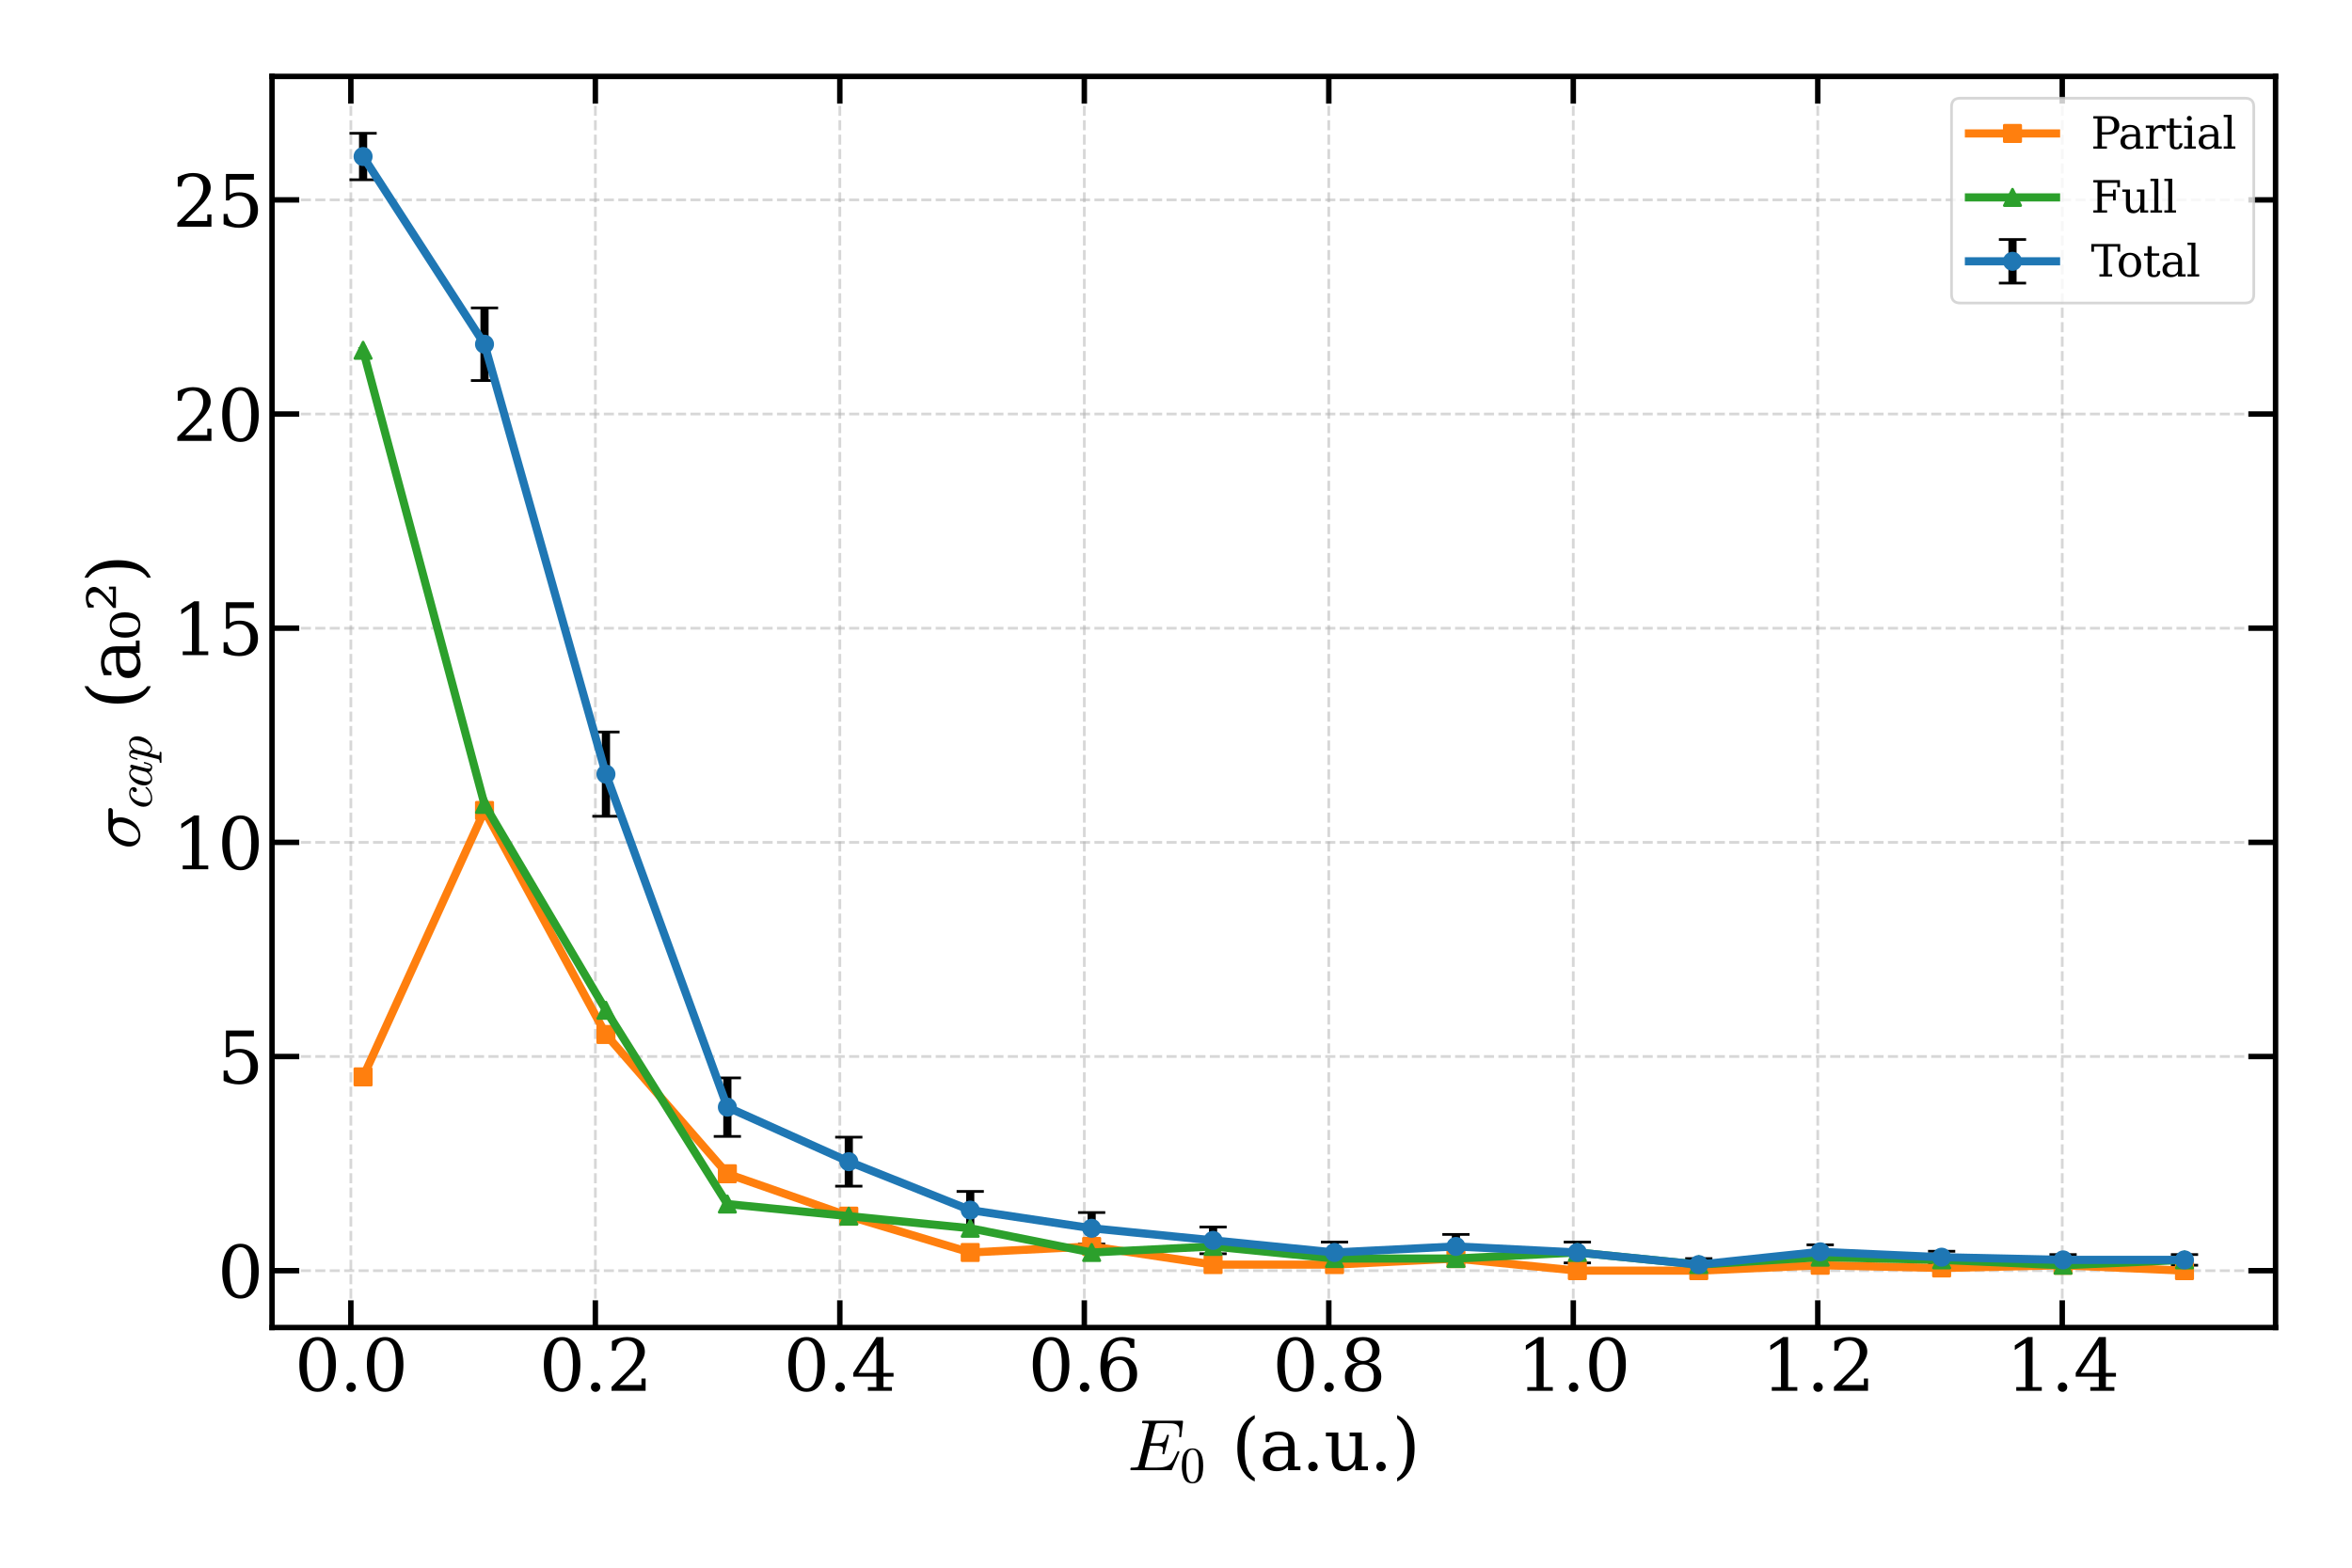 <?xml version="1.0" encoding="utf-8" standalone="no"?>
<!DOCTYPE svg PUBLIC "-//W3C//DTD SVG 1.1//EN"
  "http://www.w3.org/Graphics/SVG/1.1/DTD/svg11.dtd">
<svg xmlns:xlink="http://www.w3.org/1999/xlink" width="864pt" height="576pt" viewBox="0 0 864 576" xmlns="http://www.w3.org/2000/svg" version="1.1">
 <defs>
  <style type="text/css">*{stroke-linejoin: round; stroke-linecap: butt}</style>
 </defs>
 <g id="figure_1">
  <g id="patch_1">
   <path d="M 0 576 
L 864 576 
L 864 0 
L 0 0 
z
" style="fill: #ffffff"/>
  </g>
  <g id="axes_1">
   <g id="patch_2">
    <path d="M 99.924 487.758 
L 835.92 487.758 
L 835.92 28.08 
L 99.924 28.08 
z
" style="fill: #ffffff"/>
   </g>
   <g id="matplotlib.axis_1">
    <g id="xtick_1">
     <g id="line2d_1">
      <path d="M 128.887 487.758 
L 128.887 28.08 
" clip-path="url(#p982627ddfe)" style="fill: none; stroke-dasharray: 3.7,1.6; stroke-dashoffset: 0; stroke: #b0b0b0; stroke-opacity: 0.5"/>
     </g>
     <g id="line2d_2">
      <defs>
       <path id="m4c34930287" d="M 0 0 
L 0 -10 
" style="stroke: #000000; stroke-width: 2"/>
      </defs>
      <g>
       <use xlink:href="#m4c34930287" x="128.887" y="487.758" style="stroke: #000000; stroke-width: 2"/>
      </g>
     </g>
     <g id="line2d_3">
      <defs>
       <path id="mc64043be9a" d="M 0 0 
L 0 10 
" style="stroke: #000000; stroke-width: 2"/>
      </defs>
      <g>
       <use xlink:href="#mc64043be9a" x="128.887" y="28.08" style="stroke: #000000; stroke-width: 2"/>
      </g>
     </g>
     <g id="text_1">
      <!-- 0.0 -->
      <g transform="translate(108.213 511.014) scale(0.26 -0.26)">
       <defs>
        <path id="DejaVuSerif-30" d="M 2034 219 
Q 2513 219 2750 744 
Q 2988 1269 2988 2328 
Q 2988 3391 2750 3916 
Q 2513 4441 2034 4441 
Q 1556 4441 1318 3916 
Q 1081 3391 1081 2328 
Q 1081 1269 1318 744 
Q 1556 219 2034 219 
z
M 2034 -91 
Q 1275 -91 848 546 
Q 422 1184 422 2328 
Q 422 3475 848 4112 
Q 1275 4750 2034 4750 
Q 2797 4750 3222 4112 
Q 3647 3475 3647 2328 
Q 3647 1184 3222 546 
Q 2797 -91 2034 -91 
z
" transform="scale(0.016)"/>
        <path id="DejaVuSerif-2e" d="M 603 325 
Q 603 500 722 622 
Q 841 744 1019 744 
Q 1191 744 1312 622 
Q 1434 500 1434 325 
Q 1434 153 1312 31 
Q 1191 -91 1019 -91 
Q 841 -91 722 29 
Q 603 150 603 325 
z
" transform="scale(0.016)"/>
       </defs>
       <use xlink:href="#DejaVuSerif-30"/>
       <use xlink:href="#DejaVuSerif-2e" x="63.623"/>
       <use xlink:href="#DejaVuSerif-30" x="95.41"/>
      </g>
     </g>
    </g>
    <g id="xtick_2">
     <g id="line2d_4">
      <path d="M 218.698 487.758 
L 218.698 28.08 
" clip-path="url(#p982627ddfe)" style="fill: none; stroke-dasharray: 3.7,1.6; stroke-dashoffset: 0; stroke: #b0b0b0; stroke-opacity: 0.5"/>
     </g>
     <g id="line2d_5">
      <g>
       <use xlink:href="#m4c34930287" x="218.698" y="487.758" style="stroke: #000000; stroke-width: 2"/>
      </g>
     </g>
     <g id="line2d_6">
      <g>
       <use xlink:href="#mc64043be9a" x="218.698" y="28.08" style="stroke: #000000; stroke-width: 2"/>
      </g>
     </g>
     <g id="text_2">
      <!-- 0.2 -->
      <g transform="translate(198.024 511.014) scale(0.26 -0.26)">
       <defs>
        <path id="DejaVuSerif-32" d="M 819 3553 
L 469 3553 
L 469 4384 
Q 803 4563 1142 4656 
Q 1481 4750 1806 4750 
Q 2534 4750 2956 4397 
Q 3378 4044 3378 3438 
Q 3378 2753 2422 1800 
Q 2347 1728 2309 1691 
L 1131 513 
L 3078 513 
L 3078 1088 
L 3444 1088 
L 3444 0 
L 434 0 
L 434 341 
L 1850 1753 
Q 2319 2222 2519 2614 
Q 2719 3006 2719 3438 
Q 2719 3909 2473 4175 
Q 2228 4441 1797 4441 
Q 1350 4441 1106 4219 
Q 863 3997 819 3553 
z
" transform="scale(0.016)"/>
       </defs>
       <use xlink:href="#DejaVuSerif-30"/>
       <use xlink:href="#DejaVuSerif-2e" x="63.623"/>
       <use xlink:href="#DejaVuSerif-32" x="95.41"/>
      </g>
     </g>
    </g>
    <g id="xtick_3">
     <g id="line2d_7">
      <path d="M 308.508 487.758 
L 308.508 28.08 
" clip-path="url(#p982627ddfe)" style="fill: none; stroke-dasharray: 3.7,1.6; stroke-dashoffset: 0; stroke: #b0b0b0; stroke-opacity: 0.5"/>
     </g>
     <g id="line2d_8">
      <g>
       <use xlink:href="#m4c34930287" x="308.508" y="487.758" style="stroke: #000000; stroke-width: 2"/>
      </g>
     </g>
     <g id="line2d_9">
      <g>
       <use xlink:href="#mc64043be9a" x="308.508" y="28.08" style="stroke: #000000; stroke-width: 2"/>
      </g>
     </g>
     <g id="text_3">
      <!-- 0.4 -->
      <g transform="translate(287.834 511.014) scale(0.26 -0.26)">
       <defs>
        <path id="DejaVuSerif-34" d="M 2234 1581 
L 2234 4063 
L 641 1581 
L 2234 1581 
z
M 3609 0 
L 1484 0 
L 1484 331 
L 2234 331 
L 2234 1247 
L 197 1247 
L 197 1588 
L 2241 4750 
L 2859 4750 
L 2859 1581 
L 3750 1581 
L 3750 1247 
L 2859 1247 
L 2859 331 
L 3609 331 
L 3609 0 
z
" transform="scale(0.016)"/>
       </defs>
       <use xlink:href="#DejaVuSerif-30"/>
       <use xlink:href="#DejaVuSerif-2e" x="63.623"/>
       <use xlink:href="#DejaVuSerif-34" x="95.41"/>
      </g>
     </g>
    </g>
    <g id="xtick_4">
     <g id="line2d_10">
      <path d="M 398.319 487.758 
L 398.319 28.08 
" clip-path="url(#p982627ddfe)" style="fill: none; stroke-dasharray: 3.7,1.6; stroke-dashoffset: 0; stroke: #b0b0b0; stroke-opacity: 0.5"/>
     </g>
     <g id="line2d_11">
      <g>
       <use xlink:href="#m4c34930287" x="398.319" y="487.758" style="stroke: #000000; stroke-width: 2"/>
      </g>
     </g>
     <g id="line2d_12">
      <g>
       <use xlink:href="#mc64043be9a" x="398.319" y="28.08" style="stroke: #000000; stroke-width: 2"/>
      </g>
     </g>
     <g id="text_4">
      <!-- 0.6 -->
      <g transform="translate(377.645 511.014) scale(0.26 -0.26)">
       <defs>
        <path id="DejaVuSerif-36" d="M 2094 219 
Q 2534 219 2771 542 
Q 3009 866 3009 1472 
Q 3009 2078 2771 2401 
Q 2534 2725 2094 2725 
Q 1647 2725 1412 2412 
Q 1178 2100 1178 1509 
Q 1178 888 1415 553 
Q 1653 219 2094 219 
z
M 1075 2569 
Q 1288 2803 1556 2918 
Q 1825 3034 2163 3034 
Q 2859 3034 3264 2615 
Q 3669 2197 3669 1472 
Q 3669 763 3233 336 
Q 2797 -91 2069 -91 
Q 1278 -91 853 498 
Q 428 1088 428 2181 
Q 428 3406 931 4078 
Q 1434 4750 2350 4750 
Q 2597 4750 2869 4703 
Q 3141 4656 3425 4563 
L 3425 3794 
L 3072 3794 
Q 3034 4109 2831 4275 
Q 2628 4441 2284 4441 
Q 1678 4441 1381 3981 
Q 1084 3522 1075 2569 
z
" transform="scale(0.016)"/>
       </defs>
       <use xlink:href="#DejaVuSerif-30"/>
       <use xlink:href="#DejaVuSerif-2e" x="63.623"/>
       <use xlink:href="#DejaVuSerif-36" x="95.41"/>
      </g>
     </g>
    </g>
    <g id="xtick_5">
     <g id="line2d_13">
      <path d="M 488.129 487.758 
L 488.129 28.08 
" clip-path="url(#p982627ddfe)" style="fill: none; stroke-dasharray: 3.7,1.6; stroke-dashoffset: 0; stroke: #b0b0b0; stroke-opacity: 0.5"/>
     </g>
     <g id="line2d_14">
      <g>
       <use xlink:href="#m4c34930287" x="488.129" y="487.758" style="stroke: #000000; stroke-width: 2"/>
      </g>
     </g>
     <g id="line2d_15">
      <g>
       <use xlink:href="#mc64043be9a" x="488.129" y="28.08" style="stroke: #000000; stroke-width: 2"/>
      </g>
     </g>
     <g id="text_5">
      <!-- 0.8 -->
      <g transform="translate(467.455 511.014) scale(0.26 -0.26)">
       <defs>
        <path id="DejaVuSerif-38" d="M 2981 1275 
Q 2981 1775 2732 2051 
Q 2484 2328 2034 2328 
Q 1584 2328 1336 2051 
Q 1088 1775 1088 1275 
Q 1088 772 1336 495 
Q 1584 219 2034 219 
Q 2484 219 2732 495 
Q 2981 772 2981 1275 
z
M 2853 3541 
Q 2853 3966 2637 4203 
Q 2422 4441 2034 4441 
Q 1650 4441 1433 4203 
Q 1216 3966 1216 3541 
Q 1216 3113 1433 2875 
Q 1650 2638 2034 2638 
Q 2422 2638 2637 2875 
Q 2853 3113 2853 3541 
z
M 2516 2484 
Q 3047 2413 3344 2092 
Q 3641 1772 3641 1275 
Q 3641 619 3225 264 
Q 2809 -91 2034 -91 
Q 1263 -91 845 264 
Q 428 619 428 1275 
Q 428 1772 725 2092 
Q 1022 2413 1556 2484 
Q 1084 2569 832 2842 
Q 581 3116 581 3541 
Q 581 4103 968 4426 
Q 1356 4750 2034 4750 
Q 2713 4750 3100 4426 
Q 3488 4103 3488 3541 
Q 3488 3116 3236 2842 
Q 2984 2569 2516 2484 
z
" transform="scale(0.016)"/>
       </defs>
       <use xlink:href="#DejaVuSerif-30"/>
       <use xlink:href="#DejaVuSerif-2e" x="63.623"/>
       <use xlink:href="#DejaVuSerif-38" x="95.41"/>
      </g>
     </g>
    </g>
    <g id="xtick_6">
     <g id="line2d_16">
      <path d="M 577.94 487.758 
L 577.94 28.08 
" clip-path="url(#p982627ddfe)" style="fill: none; stroke-dasharray: 3.7,1.6; stroke-dashoffset: 0; stroke: #b0b0b0; stroke-opacity: 0.5"/>
     </g>
     <g id="line2d_17">
      <g>
       <use xlink:href="#m4c34930287" x="577.94" y="487.758" style="stroke: #000000; stroke-width: 2"/>
      </g>
     </g>
     <g id="line2d_18">
      <g>
       <use xlink:href="#mc64043be9a" x="577.94" y="28.08" style="stroke: #000000; stroke-width: 2"/>
      </g>
     </g>
     <g id="text_6">
      <!-- 1.0 -->
      <g transform="translate(557.266 511.014) scale(0.26 -0.26)">
       <defs>
        <path id="DejaVuSerif-31" d="M 909 0 
L 909 331 
L 1722 331 
L 1722 4213 
L 781 3603 
L 781 4013 
L 1919 4750 
L 2350 4750 
L 2350 331 
L 3163 331 
L 3163 0 
L 909 0 
z
" transform="scale(0.016)"/>
       </defs>
       <use xlink:href="#DejaVuSerif-31"/>
       <use xlink:href="#DejaVuSerif-2e" x="63.623"/>
       <use xlink:href="#DejaVuSerif-30" x="95.41"/>
      </g>
     </g>
    </g>
    <g id="xtick_7">
     <g id="line2d_19">
      <path d="M 667.75 487.758 
L 667.75 28.08 
" clip-path="url(#p982627ddfe)" style="fill: none; stroke-dasharray: 3.7,1.6; stroke-dashoffset: 0; stroke: #b0b0b0; stroke-opacity: 0.5"/>
     </g>
     <g id="line2d_20">
      <g>
       <use xlink:href="#m4c34930287" x="667.75" y="487.758" style="stroke: #000000; stroke-width: 2"/>
      </g>
     </g>
     <g id="line2d_21">
      <g>
       <use xlink:href="#mc64043be9a" x="667.75" y="28.08" style="stroke: #000000; stroke-width: 2"/>
      </g>
     </g>
     <g id="text_7">
      <!-- 1.2 -->
      <g transform="translate(647.076 511.014) scale(0.26 -0.26)">
       <use xlink:href="#DejaVuSerif-31"/>
       <use xlink:href="#DejaVuSerif-2e" x="63.623"/>
       <use xlink:href="#DejaVuSerif-32" x="95.41"/>
      </g>
     </g>
    </g>
    <g id="xtick_8">
     <g id="line2d_22">
      <path d="M 757.56 487.758 
L 757.56 28.08 
" clip-path="url(#p982627ddfe)" style="fill: none; stroke-dasharray: 3.7,1.6; stroke-dashoffset: 0; stroke: #b0b0b0; stroke-opacity: 0.5"/>
     </g>
     <g id="line2d_23">
      <g>
       <use xlink:href="#m4c34930287" x="757.56" y="487.758" style="stroke: #000000; stroke-width: 2"/>
      </g>
     </g>
     <g id="line2d_24">
      <g>
       <use xlink:href="#mc64043be9a" x="757.56" y="28.08" style="stroke: #000000; stroke-width: 2"/>
      </g>
     </g>
     <g id="text_8">
      <!-- 1.4 -->
      <g transform="translate(736.886 511.014) scale(0.26 -0.26)">
       <use xlink:href="#DejaVuSerif-31"/>
       <use xlink:href="#DejaVuSerif-2e" x="63.623"/>
       <use xlink:href="#DejaVuSerif-34" x="95.41"/>
      </g>
     </g>
    </g>
    <g id="text_9">
     <!-- $E_{0}$ (a.u.) -->
     <g transform="translate(414.232 540.177) scale(0.26 -0.26)">
      <defs>
       <path id="Cmmi10-45" d="M 300 0 
Q 238 0 238 84 
Q 241 100 250 139 
Q 259 178 276 201 
Q 294 225 319 225 
Q 709 225 863 269 
Q 947 297 984 441 
L 1863 3956 
Q 1875 4019 1875 4044 
Q 1875 4113 1797 4122 
Q 1678 4147 1338 4147 
Q 1275 4147 1275 4231 
Q 1278 4247 1287 4286 
Q 1297 4325 1314 4348 
Q 1331 4372 1356 4372 
L 4825 4372 
Q 4891 4372 4891 4288 
L 4738 2963 
Q 4738 2947 4714 2926 
Q 4691 2906 4672 2906 
L 4616 2906 
Q 4550 2906 4550 2988 
Q 4588 3300 4588 3450 
Q 4588 3706 4500 3848 
Q 4413 3991 4267 4053 
Q 4122 4116 3945 4131 
Q 3769 4147 3481 4147 
L 2753 4147 
Q 2578 4147 2522 4117 
Q 2466 4088 2419 3928 
L 2034 2381 
L 2534 2381 
Q 2859 2381 3025 2426 
Q 3191 2472 3287 2615 
Q 3384 2759 3463 3072 
Q 3469 3094 3486 3111 
Q 3503 3128 3525 3128 
L 3584 3128 
Q 3647 3128 3647 3047 
L 3250 1466 
Q 3238 1409 3188 1409 
L 3128 1409 
Q 3066 1409 3066 1491 
Q 3128 1747 3128 1869 
Q 3128 2056 2959 2106 
Q 2791 2156 2509 2156 
L 1978 2156 
L 1544 416 
Q 1516 338 1516 275 
Q 1516 225 1734 225 
L 2509 225 
Q 2972 225 3259 297 
Q 3547 369 3736 526 
Q 3925 684 4062 928 
Q 4200 1172 4397 1638 
Q 4409 1678 4453 1678 
L 4513 1678 
Q 4538 1678 4556 1656 
Q 4575 1634 4575 1606 
Q 4575 1594 4569 1581 
L 3909 38 
Q 3897 0 3859 0 
L 300 0 
z
" transform="scale(0.016)"/>
       <path id="Cmr10-30" d="M 1600 -141 
Q 816 -141 533 504 
Q 250 1150 250 2041 
Q 250 2597 351 3087 
Q 453 3578 754 3920 
Q 1056 4263 1600 4263 
Q 2022 4263 2290 4056 
Q 2559 3850 2700 3523 
Q 2841 3197 2892 2823 
Q 2944 2450 2944 2041 
Q 2944 1491 2842 1011 
Q 2741 531 2444 195 
Q 2147 -141 1600 -141 
z
M 1600 25 
Q 1956 25 2131 390 
Q 2306 756 2347 1200 
Q 2388 1644 2388 2144 
Q 2388 2625 2347 3031 
Q 2306 3438 2132 3767 
Q 1959 4097 1600 4097 
Q 1238 4097 1063 3765 
Q 888 3434 847 3029 
Q 806 2625 806 2144 
Q 806 1788 823 1472 
Q 841 1156 916 820 
Q 991 484 1158 254 
Q 1325 25 1600 25 
z
" transform="scale(0.016)"/>
       <path id="DejaVuSerif-20" transform="scale(0.016)"/>
       <path id="DejaVuSerif-28" d="M 2041 -997 
Q 1281 -656 893 83 
Q 506 822 506 1931 
Q 506 3044 893 3783 
Q 1281 4522 2041 4863 
L 2041 4556 
Q 1559 4225 1350 3623 
Q 1141 3022 1141 1931 
Q 1141 844 1350 242 
Q 1559 -359 2041 -691 
L 2041 -997 
z
" transform="scale(0.016)"/>
       <path id="DejaVuSerif-61" d="M 2547 1044 
L 2547 1747 
L 1806 1747 
Q 1378 1747 1168 1562 
Q 959 1378 959 997 
Q 959 650 1171 447 
Q 1384 244 1747 244 
Q 2106 244 2326 466 
Q 2547 688 2547 1044 
z
M 3122 2075 
L 3122 331 
L 3634 331 
L 3634 0 
L 2547 0 
L 2547 359 
Q 2356 128 2106 18 
Q 1856 -91 1522 -91 
Q 969 -91 644 203 
Q 319 497 319 997 
Q 319 1513 691 1797 
Q 1063 2081 1741 2081 
L 2547 2081 
L 2547 2309 
Q 2547 2688 2317 2895 
Q 2088 3103 1672 3103 
Q 1328 3103 1125 2947 
Q 922 2791 872 2484 
L 575 2484 
L 575 3156 
Q 875 3284 1158 3348 
Q 1441 3413 1709 3413 
Q 2400 3413 2761 3070 
Q 3122 2728 3122 2075 
z
" transform="scale(0.016)"/>
       <path id="DejaVuSerif-75" d="M 2266 3322 
L 3341 3322 
L 3341 331 
L 3884 331 
L 3884 0 
L 2766 0 
L 2766 588 
Q 2606 256 2353 82 
Q 2100 -91 1766 -91 
Q 1213 -91 952 223 
Q 691 538 691 1209 
L 691 2988 
L 172 2988 
L 172 3322 
L 1269 3322 
L 1269 1388 
Q 1269 781 1417 556 
Q 1566 331 1947 331 
Q 2347 331 2556 625 
Q 2766 919 2766 1478 
L 2766 2988 
L 2266 2988 
L 2266 3322 
z
" transform="scale(0.016)"/>
       <path id="DejaVuSerif-29" d="M 453 -997 
L 453 -691 
Q 934 -359 1145 242 
Q 1356 844 1356 1931 
Q 1356 3022 1145 3623 
Q 934 4225 453 4556 
L 453 4863 
Q 1216 4522 1603 3783 
Q 1991 3044 1991 1931 
Q 1991 822 1603 83 
Q 1216 -656 453 -997 
z
" transform="scale(0.016)"/>
      </defs>
      <use xlink:href="#Cmmi10-45" transform="translate(0 0.016)"/>
      <use xlink:href="#Cmr10-30" transform="translate(73.779 -16.991) scale(0.7)"/>
      <use xlink:href="#DejaVuSerif-20" transform="translate(115.157 0.016)"/>
      <use xlink:href="#DejaVuSerif-28" transform="translate(146.944 0.016)"/>
      <use xlink:href="#DejaVuSerif-61" transform="translate(185.957 0.016)"/>
      <use xlink:href="#DejaVuSerif-2e" transform="translate(245.577 0.016)"/>
      <use xlink:href="#DejaVuSerif-75" transform="translate(277.364 0.016)"/>
      <use xlink:href="#DejaVuSerif-2e" transform="translate(341.768 0.016)"/>
      <use xlink:href="#DejaVuSerif-29" transform="translate(373.555 0.016)"/>
     </g>
    </g>
   </g>
   <g id="matplotlib.axis_2">
    <g id="ytick_1">
     <g id="line2d_25">
      <path d="M 99.924 466.864 
L 835.92 466.864 
" clip-path="url(#p982627ddfe)" style="fill: none; stroke-dasharray: 3.7,1.6; stroke-dashoffset: 0; stroke: #b0b0b0; stroke-opacity: 0.5"/>
     </g>
     <g id="line2d_26">
      <defs>
       <path id="m46056e93a9" d="M 0 0 
L 10 0 
" style="stroke: #000000; stroke-width: 2"/>
      </defs>
      <g>
       <use xlink:href="#m46056e93a9" x="99.924" y="466.864" style="stroke: #000000; stroke-width: 2"/>
      </g>
     </g>
     <g id="line2d_27">
      <defs>
       <path id="m1c1e3f3617" d="M 0 0 
L -10 0 
" style="stroke: #000000; stroke-width: 2"/>
      </defs>
      <g>
       <use xlink:href="#m1c1e3f3617" x="835.92" y="466.864" style="stroke: #000000; stroke-width: 2"/>
      </g>
     </g>
     <g id="text_10">
      <!-- 0 -->
      <g transform="translate(79.881 476.742) scale(0.26 -0.26)">
       <use xlink:href="#DejaVuSerif-30"/>
      </g>
     </g>
    </g>
    <g id="ytick_2">
     <g id="line2d_28">
      <path d="M 99.924 388.18 
L 835.92 388.18 
" clip-path="url(#p982627ddfe)" style="fill: none; stroke-dasharray: 3.7,1.6; stroke-dashoffset: 0; stroke: #b0b0b0; stroke-opacity: 0.5"/>
     </g>
     <g id="line2d_29">
      <g>
       <use xlink:href="#m46056e93a9" x="99.924" y="388.18" style="stroke: #000000; stroke-width: 2"/>
      </g>
     </g>
     <g id="line2d_30">
      <g>
       <use xlink:href="#m1c1e3f3617" x="835.92" y="388.18" style="stroke: #000000; stroke-width: 2"/>
      </g>
     </g>
     <g id="text_11">
      <!-- 5 -->
      <g transform="translate(79.881 398.057) scale(0.26 -0.26)">
       <defs>
        <path id="DejaVuSerif-35" d="M 3219 4666 
L 3219 4153 
L 1081 4153 
L 1081 2816 
Q 1244 2928 1461 2984 
Q 1678 3041 1947 3041 
Q 2703 3041 3140 2622 
Q 3578 2203 3578 1478 
Q 3578 738 3136 323 
Q 2694 -91 1894 -91 
Q 1572 -91 1234 -12 
Q 897 66 544 225 
L 544 1131 
L 897 1131 
Q 925 688 1179 453 
Q 1434 219 1894 219 
Q 2388 219 2653 544 
Q 2919 869 2919 1478 
Q 2919 2084 2655 2407 
Q 2391 2731 1894 2731 
Q 1613 2731 1398 2631 
Q 1184 2531 1019 2322 
L 750 2322 
L 750 4666 
L 3219 4666 
z
" transform="scale(0.016)"/>
       </defs>
       <use xlink:href="#DejaVuSerif-35"/>
      </g>
     </g>
    </g>
    <g id="ytick_3">
     <g id="line2d_31">
      <path d="M 99.924 309.495 
L 835.92 309.495 
" clip-path="url(#p982627ddfe)" style="fill: none; stroke-dasharray: 3.7,1.6; stroke-dashoffset: 0; stroke: #b0b0b0; stroke-opacity: 0.5"/>
     </g>
     <g id="line2d_32">
      <g>
       <use xlink:href="#m46056e93a9" x="99.924" y="309.495" style="stroke: #000000; stroke-width: 2"/>
      </g>
     </g>
     <g id="line2d_33">
      <g>
       <use xlink:href="#m1c1e3f3617" x="835.92" y="309.495" style="stroke: #000000; stroke-width: 2"/>
      </g>
     </g>
     <g id="text_12">
      <!-- 10 -->
      <g transform="translate(63.339 319.373) scale(0.26 -0.26)">
       <use xlink:href="#DejaVuSerif-31"/>
       <use xlink:href="#DejaVuSerif-30" x="63.623"/>
      </g>
     </g>
    </g>
    <g id="ytick_4">
     <g id="line2d_34">
      <path d="M 99.924 230.811 
L 835.92 230.811 
" clip-path="url(#p982627ddfe)" style="fill: none; stroke-dasharray: 3.7,1.6; stroke-dashoffset: 0; stroke: #b0b0b0; stroke-opacity: 0.5"/>
     </g>
     <g id="line2d_35">
      <g>
       <use xlink:href="#m46056e93a9" x="99.924" y="230.811" style="stroke: #000000; stroke-width: 2"/>
      </g>
     </g>
     <g id="line2d_36">
      <g>
       <use xlink:href="#m1c1e3f3617" x="835.92" y="230.811" style="stroke: #000000; stroke-width: 2"/>
      </g>
     </g>
     <g id="text_13">
      <!-- 15 -->
      <g transform="translate(63.339 240.689) scale(0.26 -0.26)">
       <use xlink:href="#DejaVuSerif-31"/>
       <use xlink:href="#DejaVuSerif-35" x="63.623"/>
      </g>
     </g>
    </g>
    <g id="ytick_5">
     <g id="line2d_37">
      <path d="M 99.924 152.126 
L 835.92 152.126 
" clip-path="url(#p982627ddfe)" style="fill: none; stroke-dasharray: 3.7,1.6; stroke-dashoffset: 0; stroke: #b0b0b0; stroke-opacity: 0.5"/>
     </g>
     <g id="line2d_38">
      <g>
       <use xlink:href="#m46056e93a9" x="99.924" y="152.126" style="stroke: #000000; stroke-width: 2"/>
      </g>
     </g>
     <g id="line2d_39">
      <g>
       <use xlink:href="#m1c1e3f3617" x="835.92" y="152.126" style="stroke: #000000; stroke-width: 2"/>
      </g>
     </g>
     <g id="text_14">
      <!-- 20 -->
      <g transform="translate(63.339 162.004) scale(0.26 -0.26)">
       <use xlink:href="#DejaVuSerif-32"/>
       <use xlink:href="#DejaVuSerif-30" x="63.623"/>
      </g>
     </g>
    </g>
    <g id="ytick_6">
     <g id="line2d_40">
      <path d="M 99.924 73.442 
L 835.92 73.442 
" clip-path="url(#p982627ddfe)" style="fill: none; stroke-dasharray: 3.7,1.6; stroke-dashoffset: 0; stroke: #b0b0b0; stroke-opacity: 0.5"/>
     </g>
     <g id="line2d_41">
      <g>
       <use xlink:href="#m46056e93a9" x="99.924" y="73.442" style="stroke: #000000; stroke-width: 2"/>
      </g>
     </g>
     <g id="line2d_42">
      <g>
       <use xlink:href="#m1c1e3f3617" x="835.92" y="73.442" style="stroke: #000000; stroke-width: 2"/>
      </g>
     </g>
     <g id="text_15">
      <!-- 25 -->
      <g transform="translate(63.339 83.32) scale(0.26 -0.26)">
       <use xlink:href="#DejaVuSerif-32"/>
       <use xlink:href="#DejaVuSerif-35" x="63.623"/>
      </g>
     </g>
    </g>
    <g id="text_16">
     <!-- $\sigma_{cap}$ (a₀²) -->
     <g transform="translate(51.279 311.999) rotate(-90) scale(0.26 -0.26)">
      <defs>
       <path id="Cmmi10-be" d="M 1197 -72 
Q 913 -72 692 64 
Q 472 200 351 431 
Q 231 663 231 941 
Q 231 1238 365 1566 
Q 500 1894 733 2166 
Q 966 2438 1259 2598 
Q 1553 2759 1863 2759 
L 3475 2759 
Q 3541 2759 3587 2715 
Q 3634 2672 3634 2597 
Q 3634 2503 3567 2433 
Q 3500 2363 3406 2363 
L 2625 2363 
Q 2809 2088 2809 1697 
Q 2809 1375 2684 1062 
Q 2559 750 2337 492 
Q 2116 234 1820 81 
Q 1525 -72 1197 -72 
z
M 1203 97 
Q 1553 97 1823 370 
Q 2094 644 2237 1039 
Q 2381 1434 2381 1772 
Q 2381 2047 2229 2205 
Q 2078 2363 1806 2363 
Q 1434 2363 1173 2113 
Q 913 1863 783 1484 
Q 653 1106 653 756 
Q 653 481 798 289 
Q 944 97 1203 97 
z
" transform="scale(0.016)"/>
       <path id="Cmmi10-63" d="M 750 763 
Q 750 484 892 290 
Q 1034 97 1300 97 
Q 1681 97 2032 272 
Q 2384 447 2606 756 
Q 2625 775 2656 775 
Q 2688 775 2720 739 
Q 2753 703 2753 672 
Q 2753 647 2741 634 
Q 2506 306 2109 117 
Q 1713 -72 1288 -72 
Q 981 -72 747 73 
Q 513 219 384 462 
Q 256 706 256 1013 
Q 256 1444 497 1869 
Q 738 2294 1138 2561 
Q 1538 2828 1978 2828 
Q 2266 2828 2495 2689 
Q 2725 2550 2725 2278 
Q 2725 2103 2623 1979 
Q 2522 1856 2350 1856 
Q 2247 1856 2176 1920 
Q 2106 1984 2106 2088 
Q 2106 2238 2215 2344 
Q 2325 2450 2472 2450 
L 2484 2450 
Q 2409 2559 2267 2611 
Q 2125 2663 1972 2663 
Q 1597 2663 1315 2342 
Q 1034 2022 892 1576 
Q 750 1131 750 763 
z
" transform="scale(0.016)"/>
       <path id="Cmmi10-61" d="M 1113 -72 
Q 709 -72 476 233 
Q 244 538 244 953 
Q 244 1363 456 1803 
Q 669 2244 1030 2536 
Q 1391 2828 1806 2828 
Q 1997 2828 2147 2725 
Q 2297 2622 2381 2444 
Q 2453 2700 2663 2700 
Q 2744 2700 2798 2651 
Q 2853 2603 2853 2522 
Q 2853 2503 2851 2493 
Q 2850 2484 2847 2472 
L 2400 684 
Q 2356 494 2356 372 
Q 2356 97 2541 97 
Q 2741 97 2845 351 
Q 2950 606 3022 941 
Q 3034 978 3072 978 
L 3150 978 
Q 3175 978 3190 956 
Q 3206 934 3206 916 
Q 3094 469 2961 198 
Q 2828 -72 2528 -72 
Q 2313 -72 2147 54 
Q 1981 181 1941 391 
Q 1528 -72 1113 -72 
z
M 1119 97 
Q 1350 97 1567 270 
Q 1784 444 1941 678 
Q 1947 684 1947 697 
L 2291 2088 
L 2297 2106 
Q 2259 2334 2132 2498 
Q 2006 2663 1791 2663 
Q 1575 2663 1389 2486 
Q 1203 2309 1075 2069 
Q 950 1813 836 1366 
Q 722 919 722 672 
Q 722 450 817 273 
Q 913 97 1119 97 
z
" transform="scale(0.016)"/>
       <path id="Cmmi10-70" d="M -159 -1241 
Q -219 -1241 -219 -1159 
Q -197 -1019 -134 -1019 
Q 66 -1019 145 -983 
Q 225 -947 269 -800 
L 991 2081 
Q 1038 2200 1038 2388 
Q 1038 2663 850 2663 
Q 650 2663 553 2423 
Q 456 2184 366 1819 
Q 366 1778 313 1778 
L 238 1778 
Q 222 1778 203 1801 
Q 184 1825 184 1844 
Q 253 2122 317 2315 
Q 381 2509 517 2668 
Q 653 2828 856 2828 
Q 1075 2828 1240 2704 
Q 1406 2581 1453 2369 
Q 1628 2572 1840 2700 
Q 2053 2828 2278 2828 
Q 2547 2828 2745 2684 
Q 2944 2541 3044 2308 
Q 3144 2075 3144 1806 
Q 3144 1394 2933 953 
Q 2722 513 2361 220 
Q 2000 -72 1588 -72 
Q 1400 -72 1248 34 
Q 1097 141 1013 313 
L 722 -825 
Q 706 -919 703 -934 
Q 703 -1019 1125 -1019 
Q 1191 -1019 1191 -1100 
Q 1169 -1184 1155 -1212 
Q 1141 -1241 1081 -1241 
L -159 -1241 
z
M 1594 97 
Q 1816 97 2006 280 
Q 2197 463 2316 691 
Q 2403 863 2479 1111 
Q 2556 1359 2612 1640 
Q 2669 1922 2669 2088 
Q 2669 2234 2630 2362 
Q 2591 2491 2502 2577 
Q 2413 2663 2266 2663 
Q 2031 2663 1823 2495 
Q 1616 2328 1447 2081 
L 1447 2059 
L 1094 647 
Q 1138 419 1263 258 
Q 1388 97 1594 97 
z
" transform="scale(0.016)"/>
       <path id="DejaVuSerif-2080" d="M 784 394 
Q 950 101 1281 101 
Q 1613 101 1778 394 
Q 1944 688 1944 1285 
Q 1944 1879 1778 2172 
Q 1613 2466 1281 2466 
Q 950 2466 784 2172 
Q 619 1879 619 1285 
Q 619 688 784 394 
z
M 2106 285 
Q 1809 -71 1281 -71 
Q 753 -71 456 285 
Q 163 641 163 1285 
Q 163 1926 456 2282 
Q 753 2638 1281 2638 
Q 1809 2638 2106 2282 
Q 2400 1926 2400 1285 
Q 2400 641 2106 285 
z
" transform="scale(0.016)"/>
       <path id="DejaVuSerif-b2" d="M 531 4050 
L 313 4050 
L 313 4544 
Q 519 4644 737 4697 
Q 956 4750 1172 4750 
Q 1603 4750 1870 4544 
Q 2138 4338 2138 4013 
Q 2138 3631 1531 3088 
L 1472 3034 
L 728 2363 
L 1931 2363 
L 1931 2700 
L 2163 2700 
L 2163 2088 
L 281 2088 
L 281 2322 
L 1172 3116 
Q 1441 3356 1556 3547 
Q 1672 3738 1672 3944 
Q 1672 4209 1520 4364 
Q 1369 4519 1106 4519 
Q 863 4519 716 4400 
Q 569 4281 531 4050 
z
" transform="scale(0.016)"/>
      </defs>
      <use xlink:href="#Cmmi10-be" transform="translate(0 0.016)"/>
      <use xlink:href="#Cmmi10-63" transform="translate(57.08 -16.991) scale(0.7)"/>
      <use xlink:href="#Cmmi10-61" transform="translate(87.329 -16.991) scale(0.7)"/>
      <use xlink:href="#Cmmi10-70" transform="translate(124.277 -16.991) scale(0.7)"/>
      <use xlink:href="#DejaVuSerif-20" transform="translate(165.86 0.016)"/>
      <use xlink:href="#DejaVuSerif-28" transform="translate(197.647 0.016)"/>
      <use xlink:href="#DejaVuSerif-61" transform="translate(236.661 0.016)"/>
      <use xlink:href="#DejaVuSerif-2080" transform="translate(296.28 0.016)"/>
      <use xlink:href="#DejaVuSerif-b2" transform="translate(336.368 0.016)"/>
      <use xlink:href="#DejaVuSerif-29" transform="translate(376.455 0.016)"/>
     </g>
    </g>
   </g>
   <g id="LineCollection_1">
    <path d="M 133.378 66.046 
L 133.378 48.974 
" clip-path="url(#p982627ddfe)" style="fill: none; stroke: #000000; stroke-width: 3"/>
    <path d="M 177.984 139.817 
L 177.984 113.137 
" clip-path="url(#p982627ddfe)" style="fill: none; stroke: #000000; stroke-width: 3"/>
    <path d="M 222.59 299.909 
L 222.59 268.96 
" clip-path="url(#p982627ddfe)" style="fill: none; stroke: #000000; stroke-width: 3"/>
    <path d="M 267.196 417.547 
L 267.196 396.044 
" clip-path="url(#p982627ddfe)" style="fill: none; stroke: #000000; stroke-width: 3"/>
    <path d="M 311.801 435.822 
L 311.801 417.814 
" clip-path="url(#p982627ddfe)" style="fill: none; stroke: #000000; stroke-width: 3"/>
    <path d="M 356.407 451.474 
L 356.407 437.759 
" clip-path="url(#p982627ddfe)" style="fill: none; stroke: #000000; stroke-width: 3"/>
    <path d="M 401.013 457.073 
L 401.013 445.508 
" clip-path="url(#p982627ddfe)" style="fill: none; stroke: #000000; stroke-width: 3"/>
    <path d="M 445.619 460.652 
L 445.619 450.828 
" clip-path="url(#p982627ddfe)" style="fill: none; stroke: #000000; stroke-width: 3"/>
    <path d="M 490.225 464.014 
L 490.225 456.365 
" clip-path="url(#p982627ddfe)" style="fill: none; stroke: #000000; stroke-width: 3"/>
    <path d="M 534.831 462.37 
L 534.831 453.56 
" clip-path="url(#p982627ddfe)" style="fill: none; stroke: #000000; stroke-width: 3"/>
    <path d="M 579.436 464.014 
L 579.436 456.365 
" clip-path="url(#p982627ddfe)" style="fill: none; stroke: #000000; stroke-width: 3"/>
    <path d="M 624.042 466.858 
L 624.042 462.42 
" clip-path="url(#p982627ddfe)" style="fill: none; stroke: #000000; stroke-width: 3"/>
    <path d="M 668.648 462.512 
L 668.648 457.373 
" clip-path="url(#p982627ddfe)" style="fill: none; stroke: #000000; stroke-width: 3"/>
    <path d="M 713.254 464.103 
L 713.254 459.737 
" clip-path="url(#p982627ddfe)" style="fill: none; stroke: #000000; stroke-width: 3"/>
    <path d="M 757.86 464.866 
L 757.86 460.951 
" clip-path="url(#p982627ddfe)" style="fill: none; stroke: #000000; stroke-width: 3"/>
    <path d="M 802.466 464.866 
L 802.466 460.951 
" clip-path="url(#p982627ddfe)" style="fill: none; stroke: #000000; stroke-width: 3"/>
   </g>
   <g id="line2d_43">
    <defs>
     <path id="m10c6f675f2" d="M 5 0 
L -5 -0 
" style="stroke: #000000"/>
    </defs>
    <g clip-path="url(#p982627ddfe)">
     <use xlink:href="#m10c6f675f2" x="133.378" y="66.046" style="stroke: #000000"/>
     <use xlink:href="#m10c6f675f2" x="177.984" y="139.817" style="stroke: #000000"/>
     <use xlink:href="#m10c6f675f2" x="222.59" y="299.909" style="stroke: #000000"/>
     <use xlink:href="#m10c6f675f2" x="267.196" y="417.547" style="stroke: #000000"/>
     <use xlink:href="#m10c6f675f2" x="311.801" y="435.822" style="stroke: #000000"/>
     <use xlink:href="#m10c6f675f2" x="356.407" y="451.474" style="stroke: #000000"/>
     <use xlink:href="#m10c6f675f2" x="401.013" y="457.073" style="stroke: #000000"/>
     <use xlink:href="#m10c6f675f2" x="445.619" y="460.652" style="stroke: #000000"/>
     <use xlink:href="#m10c6f675f2" x="490.225" y="464.014" style="stroke: #000000"/>
     <use xlink:href="#m10c6f675f2" x="534.831" y="462.37" style="stroke: #000000"/>
     <use xlink:href="#m10c6f675f2" x="579.436" y="464.014" style="stroke: #000000"/>
     <use xlink:href="#m10c6f675f2" x="624.042" y="466.858" style="stroke: #000000"/>
     <use xlink:href="#m10c6f675f2" x="668.648" y="462.512" style="stroke: #000000"/>
     <use xlink:href="#m10c6f675f2" x="713.254" y="464.103" style="stroke: #000000"/>
     <use xlink:href="#m10c6f675f2" x="757.86" y="464.866" style="stroke: #000000"/>
     <use xlink:href="#m10c6f675f2" x="802.466" y="464.866" style="stroke: #000000"/>
    </g>
   </g>
   <g id="line2d_44">
    <g clip-path="url(#p982627ddfe)">
     <use xlink:href="#m10c6f675f2" x="133.378" y="48.974" style="stroke: #000000"/>
     <use xlink:href="#m10c6f675f2" x="177.984" y="113.137" style="stroke: #000000"/>
     <use xlink:href="#m10c6f675f2" x="222.59" y="268.96" style="stroke: #000000"/>
     <use xlink:href="#m10c6f675f2" x="267.196" y="396.044" style="stroke: #000000"/>
     <use xlink:href="#m10c6f675f2" x="311.801" y="417.814" style="stroke: #000000"/>
     <use xlink:href="#m10c6f675f2" x="356.407" y="437.759" style="stroke: #000000"/>
     <use xlink:href="#m10c6f675f2" x="401.013" y="445.508" style="stroke: #000000"/>
     <use xlink:href="#m10c6f675f2" x="445.619" y="450.828" style="stroke: #000000"/>
     <use xlink:href="#m10c6f675f2" x="490.225" y="456.365" style="stroke: #000000"/>
     <use xlink:href="#m10c6f675f2" x="534.831" y="453.56" style="stroke: #000000"/>
     <use xlink:href="#m10c6f675f2" x="579.436" y="456.365" style="stroke: #000000"/>
     <use xlink:href="#m10c6f675f2" x="624.042" y="462.42" style="stroke: #000000"/>
     <use xlink:href="#m10c6f675f2" x="668.648" y="457.373" style="stroke: #000000"/>
     <use xlink:href="#m10c6f675f2" x="713.254" y="459.737" style="stroke: #000000"/>
     <use xlink:href="#m10c6f675f2" x="757.86" y="460.951" style="stroke: #000000"/>
     <use xlink:href="#m10c6f675f2" x="802.466" y="460.951" style="stroke: #000000"/>
    </g>
   </g>
   <g id="line2d_45">
    <path d="M 133.378 395.672 
L 177.984 297.783 
L 222.59 380.099 
L 267.196 431.268 
L 311.801 446.841 
L 356.407 460.19 
L 401.013 457.965 
L 445.619 464.639 
L 490.225 464.639 
L 534.831 462.414 
L 579.436 466.864 
L 624.042 466.864 
L 668.648 464.886 
L 713.254 465.875 
L 757.86 464.886 
L 802.466 466.864 
" clip-path="url(#p982627ddfe)" style="fill: none; stroke: #ff7f0e; stroke-width: 3; stroke-linecap: square"/>
    <defs>
     <path id="m4162af095d" d="M -3 3 
L 3 3 
L 3 -3 
L -3 -3 
z
" style="stroke: #ff7f0e; stroke-linejoin: miter"/>
    </defs>
    <g clip-path="url(#p982627ddfe)">
     <use xlink:href="#m4162af095d" x="133.378" y="395.672" style="fill: #ff7f0e; stroke: #ff7f0e; stroke-linejoin: miter"/>
     <use xlink:href="#m4162af095d" x="177.984" y="297.783" style="fill: #ff7f0e; stroke: #ff7f0e; stroke-linejoin: miter"/>
     <use xlink:href="#m4162af095d" x="222.59" y="380.099" style="fill: #ff7f0e; stroke: #ff7f0e; stroke-linejoin: miter"/>
     <use xlink:href="#m4162af095d" x="267.196" y="431.268" style="fill: #ff7f0e; stroke: #ff7f0e; stroke-linejoin: miter"/>
     <use xlink:href="#m4162af095d" x="311.801" y="446.841" style="fill: #ff7f0e; stroke: #ff7f0e; stroke-linejoin: miter"/>
     <use xlink:href="#m4162af095d" x="356.407" y="460.19" style="fill: #ff7f0e; stroke: #ff7f0e; stroke-linejoin: miter"/>
     <use xlink:href="#m4162af095d" x="401.013" y="457.965" style="fill: #ff7f0e; stroke: #ff7f0e; stroke-linejoin: miter"/>
     <use xlink:href="#m4162af095d" x="445.619" y="464.639" style="fill: #ff7f0e; stroke: #ff7f0e; stroke-linejoin: miter"/>
     <use xlink:href="#m4162af095d" x="490.225" y="464.639" style="fill: #ff7f0e; stroke: #ff7f0e; stroke-linejoin: miter"/>
     <use xlink:href="#m4162af095d" x="534.831" y="462.414" style="fill: #ff7f0e; stroke: #ff7f0e; stroke-linejoin: miter"/>
     <use xlink:href="#m4162af095d" x="579.436" y="466.864" style="fill: #ff7f0e; stroke: #ff7f0e; stroke-linejoin: miter"/>
     <use xlink:href="#m4162af095d" x="624.042" y="466.864" style="fill: #ff7f0e; stroke: #ff7f0e; stroke-linejoin: miter"/>
     <use xlink:href="#m4162af095d" x="668.648" y="464.886" style="fill: #ff7f0e; stroke: #ff7f0e; stroke-linejoin: miter"/>
     <use xlink:href="#m4162af095d" x="713.254" y="465.875" style="fill: #ff7f0e; stroke: #ff7f0e; stroke-linejoin: miter"/>
     <use xlink:href="#m4162af095d" x="757.86" y="464.886" style="fill: #ff7f0e; stroke: #ff7f0e; stroke-linejoin: miter"/>
     <use xlink:href="#m4162af095d" x="802.466" y="466.864" style="fill: #ff7f0e; stroke: #ff7f0e; stroke-linejoin: miter"/>
    </g>
   </g>
   <g id="line2d_46">
    <path d="M 133.378 128.702 
L 177.984 295.558 
L 222.59 371.2 
L 267.196 442.392 
L 311.801 446.841 
L 356.407 451.291 
L 401.013 460.19 
L 445.619 457.965 
L 490.225 462.414 
L 534.831 462.414 
L 579.436 460.19 
L 624.042 464.639 
L 668.648 461.92 
L 713.254 462.909 
L 757.86 464.886 
L 802.466 462.909 
" clip-path="url(#p982627ddfe)" style="fill: none; stroke: #2ca02c; stroke-width: 3; stroke-linecap: square"/>
    <defs>
     <path id="md0e56def55" d="M 0 -3 
L -3 3 
L 3 3 
z
" style="stroke: #2ca02c; stroke-linejoin: miter"/>
    </defs>
    <g clip-path="url(#p982627ddfe)">
     <use xlink:href="#md0e56def55" x="133.378" y="128.702" style="fill: #2ca02c; stroke: #2ca02c; stroke-linejoin: miter"/>
     <use xlink:href="#md0e56def55" x="177.984" y="295.558" style="fill: #2ca02c; stroke: #2ca02c; stroke-linejoin: miter"/>
     <use xlink:href="#md0e56def55" x="222.59" y="371.2" style="fill: #2ca02c; stroke: #2ca02c; stroke-linejoin: miter"/>
     <use xlink:href="#md0e56def55" x="267.196" y="442.392" style="fill: #2ca02c; stroke: #2ca02c; stroke-linejoin: miter"/>
     <use xlink:href="#md0e56def55" x="311.801" y="446.841" style="fill: #2ca02c; stroke: #2ca02c; stroke-linejoin: miter"/>
     <use xlink:href="#md0e56def55" x="356.407" y="451.291" style="fill: #2ca02c; stroke: #2ca02c; stroke-linejoin: miter"/>
     <use xlink:href="#md0e56def55" x="401.013" y="460.19" style="fill: #2ca02c; stroke: #2ca02c; stroke-linejoin: miter"/>
     <use xlink:href="#md0e56def55" x="445.619" y="457.965" style="fill: #2ca02c; stroke: #2ca02c; stroke-linejoin: miter"/>
     <use xlink:href="#md0e56def55" x="490.225" y="462.414" style="fill: #2ca02c; stroke: #2ca02c; stroke-linejoin: miter"/>
     <use xlink:href="#md0e56def55" x="534.831" y="462.414" style="fill: #2ca02c; stroke: #2ca02c; stroke-linejoin: miter"/>
     <use xlink:href="#md0e56def55" x="579.436" y="460.19" style="fill: #2ca02c; stroke: #2ca02c; stroke-linejoin: miter"/>
     <use xlink:href="#md0e56def55" x="624.042" y="464.639" style="fill: #2ca02c; stroke: #2ca02c; stroke-linejoin: miter"/>
     <use xlink:href="#md0e56def55" x="668.648" y="461.92" style="fill: #2ca02c; stroke: #2ca02c; stroke-linejoin: miter"/>
     <use xlink:href="#md0e56def55" x="713.254" y="462.909" style="fill: #2ca02c; stroke: #2ca02c; stroke-linejoin: miter"/>
     <use xlink:href="#md0e56def55" x="757.86" y="464.886" style="fill: #2ca02c; stroke: #2ca02c; stroke-linejoin: miter"/>
     <use xlink:href="#md0e56def55" x="802.466" y="462.909" style="fill: #2ca02c; stroke: #2ca02c; stroke-linejoin: miter"/>
    </g>
   </g>
   <g id="line2d_47">
    <path d="M 133.378 57.51 
L 177.984 126.477 
L 222.59 284.434 
L 267.196 406.796 
L 311.801 426.818 
L 356.407 444.616 
L 401.013 451.291 
L 445.619 455.74 
L 490.225 460.19 
L 534.831 457.965 
L 579.436 460.19 
L 624.042 464.639 
L 668.648 459.942 
L 713.254 461.92 
L 757.86 462.909 
L 802.466 462.909 
" clip-path="url(#p982627ddfe)" style="fill: none; stroke: #1f77b4; stroke-width: 3; stroke-linecap: square"/>
    <defs>
     <path id="ma046412f9a" d="M 0 3 
C 0.796 3 1.559 2.684 2.121 2.121 
C 2.684 1.559 3 0.796 3 0 
C 3 -0.796 2.684 -1.559 2.121 -2.121 
C 1.559 -2.684 0.796 -3 0 -3 
C -0.796 -3 -1.559 -2.684 -2.121 -2.121 
C -2.684 -1.559 -3 -0.796 -3 0 
C -3 0.796 -2.684 1.559 -2.121 2.121 
C -1.559 2.684 -0.796 3 0 3 
z
" style="stroke: #1f77b4"/>
    </defs>
    <g clip-path="url(#p982627ddfe)">
     <use xlink:href="#ma046412f9a" x="133.378" y="57.51" style="fill: #1f77b4; stroke: #1f77b4"/>
     <use xlink:href="#ma046412f9a" x="177.984" y="126.477" style="fill: #1f77b4; stroke: #1f77b4"/>
     <use xlink:href="#ma046412f9a" x="222.59" y="284.434" style="fill: #1f77b4; stroke: #1f77b4"/>
     <use xlink:href="#ma046412f9a" x="267.196" y="406.796" style="fill: #1f77b4; stroke: #1f77b4"/>
     <use xlink:href="#ma046412f9a" x="311.801" y="426.818" style="fill: #1f77b4; stroke: #1f77b4"/>
     <use xlink:href="#ma046412f9a" x="356.407" y="444.616" style="fill: #1f77b4; stroke: #1f77b4"/>
     <use xlink:href="#ma046412f9a" x="401.013" y="451.291" style="fill: #1f77b4; stroke: #1f77b4"/>
     <use xlink:href="#ma046412f9a" x="445.619" y="455.74" style="fill: #1f77b4; stroke: #1f77b4"/>
     <use xlink:href="#ma046412f9a" x="490.225" y="460.19" style="fill: #1f77b4; stroke: #1f77b4"/>
     <use xlink:href="#ma046412f9a" x="534.831" y="457.965" style="fill: #1f77b4; stroke: #1f77b4"/>
     <use xlink:href="#ma046412f9a" x="579.436" y="460.19" style="fill: #1f77b4; stroke: #1f77b4"/>
     <use xlink:href="#ma046412f9a" x="624.042" y="464.639" style="fill: #1f77b4; stroke: #1f77b4"/>
     <use xlink:href="#ma046412f9a" x="668.648" y="459.942" style="fill: #1f77b4; stroke: #1f77b4"/>
     <use xlink:href="#ma046412f9a" x="713.254" y="461.92" style="fill: #1f77b4; stroke: #1f77b4"/>
     <use xlink:href="#ma046412f9a" x="757.86" y="462.909" style="fill: #1f77b4; stroke: #1f77b4"/>
     <use xlink:href="#ma046412f9a" x="802.466" y="462.909" style="fill: #1f77b4; stroke: #1f77b4"/>
    </g>
   </g>
   <g id="patch_3">
    <path d="M 99.924 487.758 
L 99.924 28.08 
" style="fill: none; stroke: #000000; stroke-width: 2; stroke-linejoin: miter; stroke-linecap: square"/>
   </g>
   <g id="patch_4">
    <path d="M 835.92 487.758 
L 835.92 28.08 
" style="fill: none; stroke: #000000; stroke-width: 2; stroke-linejoin: miter; stroke-linecap: square"/>
   </g>
   <g id="patch_5">
    <path d="M 99.924 487.758 
L 835.92 487.758 
" style="fill: none; stroke: #000000; stroke-width: 2; stroke-linejoin: miter; stroke-linecap: square"/>
   </g>
   <g id="patch_6">
    <path d="M 99.924 28.08 
L 835.92 28.08 
" style="fill: none; stroke: #000000; stroke-width: 2; stroke-linejoin: miter; stroke-linecap: square"/>
   </g>
   <g id="legend_1">
    <g id="patch_7">
     <path d="M 720.082 111.335 
L 824.72 111.335 
Q 827.92 111.335 827.92 108.135 
L 827.92 39.28 
Q 827.92 36.08 824.72 36.08 
L 720.082 36.08 
Q 716.883 36.08 716.883 39.28 
L 716.883 108.135 
Q 716.883 111.335 720.082 111.335 
z
" style="fill: #ffffff; opacity: 0.8; stroke: #cccccc; stroke-linejoin: miter"/>
    </g>
    <g id="line2d_48">
     <path d="M 723.283 49.038 
L 739.283 49.038 
L 755.283 49.038 
" style="fill: none; stroke: #ff7f0e; stroke-width: 3; stroke-linecap: square"/>
     <g>
      <use xlink:href="#m4162af095d" x="739.283" y="49.038" style="fill: #ff7f0e; stroke: #ff7f0e; stroke-linejoin: miter"/>
     </g>
    </g>
    <g id="text_17">
     <!-- Partial -->
     <g transform="translate(768.082 54.638) scale(0.16 -0.16)">
      <defs>
       <path id="DejaVuSerif-50" d="M 1581 2375 
L 2406 2375 
Q 2872 2375 3115 2626 
Q 3359 2878 3359 3353 
Q 3359 3831 3115 4081 
Q 2872 4331 2406 4331 
L 1581 4331 
L 1581 2375 
z
M 353 0 
L 353 331 
L 947 331 
L 947 4331 
L 353 4331 
L 353 4666 
L 2559 4666 
Q 3259 4666 3668 4311 
Q 4078 3956 4078 3353 
Q 4078 2753 3668 2397 
Q 3259 2041 2559 2041 
L 1581 2041 
L 1581 331 
L 2303 331 
L 2303 0 
L 353 0 
z
" transform="scale(0.016)"/>
       <path id="DejaVuSerif-72" d="M 3059 3328 
L 3059 2497 
L 2728 2497 
Q 2713 2744 2591 2866 
Q 2469 2988 2234 2988 
Q 1809 2988 1582 2694 
Q 1356 2400 1356 1850 
L 1356 331 
L 2022 331 
L 2022 0 
L 263 0 
L 263 331 
L 781 331 
L 781 2994 
L 231 2994 
L 231 3322 
L 1356 3322 
L 1356 2731 
Q 1525 3078 1790 3245 
Q 2056 3413 2438 3413 
Q 2578 3413 2733 3391 
Q 2888 3369 3059 3328 
z
" transform="scale(0.016)"/>
       <path id="DejaVuSerif-74" d="M 691 2988 
L 184 2988 
L 184 3322 
L 691 3322 
L 691 4353 
L 1269 4353 
L 1269 3322 
L 2350 3322 
L 2350 2988 
L 1269 2988 
L 1269 878 
Q 1269 456 1350 337 
Q 1431 219 1650 219 
Q 1875 219 1978 351 
Q 2081 484 2088 781 
L 2522 781 
Q 2497 328 2275 118 
Q 2053 -91 1600 -91 
Q 1103 -91 897 129 
Q 691 350 691 878 
L 691 2988 
z
" transform="scale(0.016)"/>
       <path id="DejaVuSerif-69" d="M 622 4353 
Q 622 4497 726 4603 
Q 831 4709 978 4709 
Q 1122 4709 1226 4603 
Q 1331 4497 1331 4353 
Q 1331 4206 1228 4103 
Q 1125 4000 978 4000 
Q 831 4000 726 4103 
Q 622 4206 622 4353 
z
M 1356 331 
L 1900 331 
L 1900 0 
L 231 0 
L 231 331 
L 781 331 
L 781 2988 
L 231 2988 
L 231 3322 
L 1356 3322 
L 1356 331 
z
" transform="scale(0.016)"/>
       <path id="DejaVuSerif-6c" d="M 1313 331 
L 1856 331 
L 1856 0 
L 184 0 
L 184 331 
L 738 331 
L 738 4531 
L 184 4531 
L 184 4863 
L 1313 4863 
L 1313 331 
z
" transform="scale(0.016)"/>
      </defs>
      <use xlink:href="#DejaVuSerif-50"/>
      <use xlink:href="#DejaVuSerif-61" x="62.785"/>
      <use xlink:href="#DejaVuSerif-72" x="122.404"/>
      <use xlink:href="#DejaVuSerif-74" x="170.207"/>
      <use xlink:href="#DejaVuSerif-69" x="210.393"/>
      <use xlink:href="#DejaVuSerif-61" x="242.375"/>
      <use xlink:href="#DejaVuSerif-6c" x="301.994"/>
     </g>
    </g>
    <g id="line2d_49">
     <path d="M 723.283 72.522 
L 739.283 72.522 
L 755.283 72.522 
" style="fill: none; stroke: #2ca02c; stroke-width: 3; stroke-linecap: square"/>
     <g>
      <use xlink:href="#md0e56def55" x="739.283" y="72.522" style="fill: #2ca02c; stroke: #2ca02c; stroke-linejoin: miter"/>
     </g>
    </g>
    <g id="text_18">
     <!-- Full -->
     <g transform="translate(768.082 78.123) scale(0.16 -0.16)">
      <defs>
       <path id="DejaVuSerif-46" d="M 353 0 
L 353 331 
L 947 331 
L 947 4331 
L 353 4331 
L 353 4666 
L 4172 4666 
L 4172 3628 
L 3788 3628 
L 3788 4281 
L 1581 4281 
L 1581 2719 
L 3175 2719 
L 3175 3303 
L 3559 3303 
L 3559 1753 
L 3175 1753 
L 3175 2338 
L 1581 2338 
L 1581 331 
L 2328 331 
L 2328 0 
L 353 0 
z
" transform="scale(0.016)"/>
      </defs>
      <use xlink:href="#DejaVuSerif-46"/>
      <use xlink:href="#DejaVuSerif-75" x="69.385"/>
      <use xlink:href="#DejaVuSerif-6c" x="133.789"/>
      <use xlink:href="#DejaVuSerif-6c" x="165.771"/>
     </g>
    </g>
    <g id="LineCollection_2">
     <path d="M 739.283 104.007 
L 739.283 88.007 
" style="fill: none; stroke: #000000; stroke-width: 3"/>
    </g>
    <g id="line2d_50">
     <g>
      <use xlink:href="#m10c6f675f2" x="739.283" y="104.007" style="stroke: #000000"/>
     </g>
    </g>
    <g id="line2d_51">
     <g>
      <use xlink:href="#m10c6f675f2" x="739.283" y="88.007" style="stroke: #000000"/>
     </g>
    </g>
    <g id="line2d_52">
     <path d="M 723.283 96.007 
L 755.283 96.007 
" style="fill: none; stroke: #1f77b4; stroke-width: 3; stroke-linecap: square"/>
    </g>
    <g id="line2d_53">
     <g>
      <use xlink:href="#ma046412f9a" x="739.283" y="96.007" style="fill: #1f77b4; stroke: #1f77b4"/>
     </g>
    </g>
    <g id="text_19">
     <!-- Total -->
     <g transform="translate(768.082 101.608) scale(0.16 -0.16)">
      <defs>
       <path id="DejaVuSerif-54" d="M 1222 0 
L 1222 331 
L 1819 331 
L 1819 4294 
L 447 4294 
L 447 3566 
L 63 3566 
L 63 4666 
L 4206 4666 
L 4206 3566 
L 3822 3566 
L 3822 4294 
L 2450 4294 
L 2450 331 
L 3047 331 
L 3047 0 
L 1222 0 
z
" transform="scale(0.016)"/>
       <path id="DejaVuSerif-6f" d="M 1925 219 
Q 2388 219 2623 584 
Q 2859 950 2859 1663 
Q 2859 2375 2623 2739 
Q 2388 3103 1925 3103 
Q 1463 3103 1227 2739 
Q 991 2375 991 1663 
Q 991 950 1228 584 
Q 1466 219 1925 219 
z
M 1925 -91 
Q 1200 -91 759 389 
Q 319 869 319 1663 
Q 319 2456 758 2934 
Q 1197 3413 1925 3413 
Q 2653 3413 3092 2934 
Q 3531 2456 3531 1663 
Q 3531 869 3092 389 
Q 2653 -91 1925 -91 
z
" transform="scale(0.016)"/>
      </defs>
      <use xlink:href="#DejaVuSerif-54"/>
      <use xlink:href="#DejaVuSerif-6f" x="58.949"/>
      <use xlink:href="#DejaVuSerif-74" x="119.154"/>
      <use xlink:href="#DejaVuSerif-61" x="159.34"/>
      <use xlink:href="#DejaVuSerif-6c" x="218.959"/>
     </g>
    </g>
   </g>
  </g>
 </g>
 <defs>
  <clipPath id="p982627ddfe">
   <rect x="99.924" y="28.08" width="735.996" height="459.678"/>
  </clipPath>
 </defs>
</svg>
